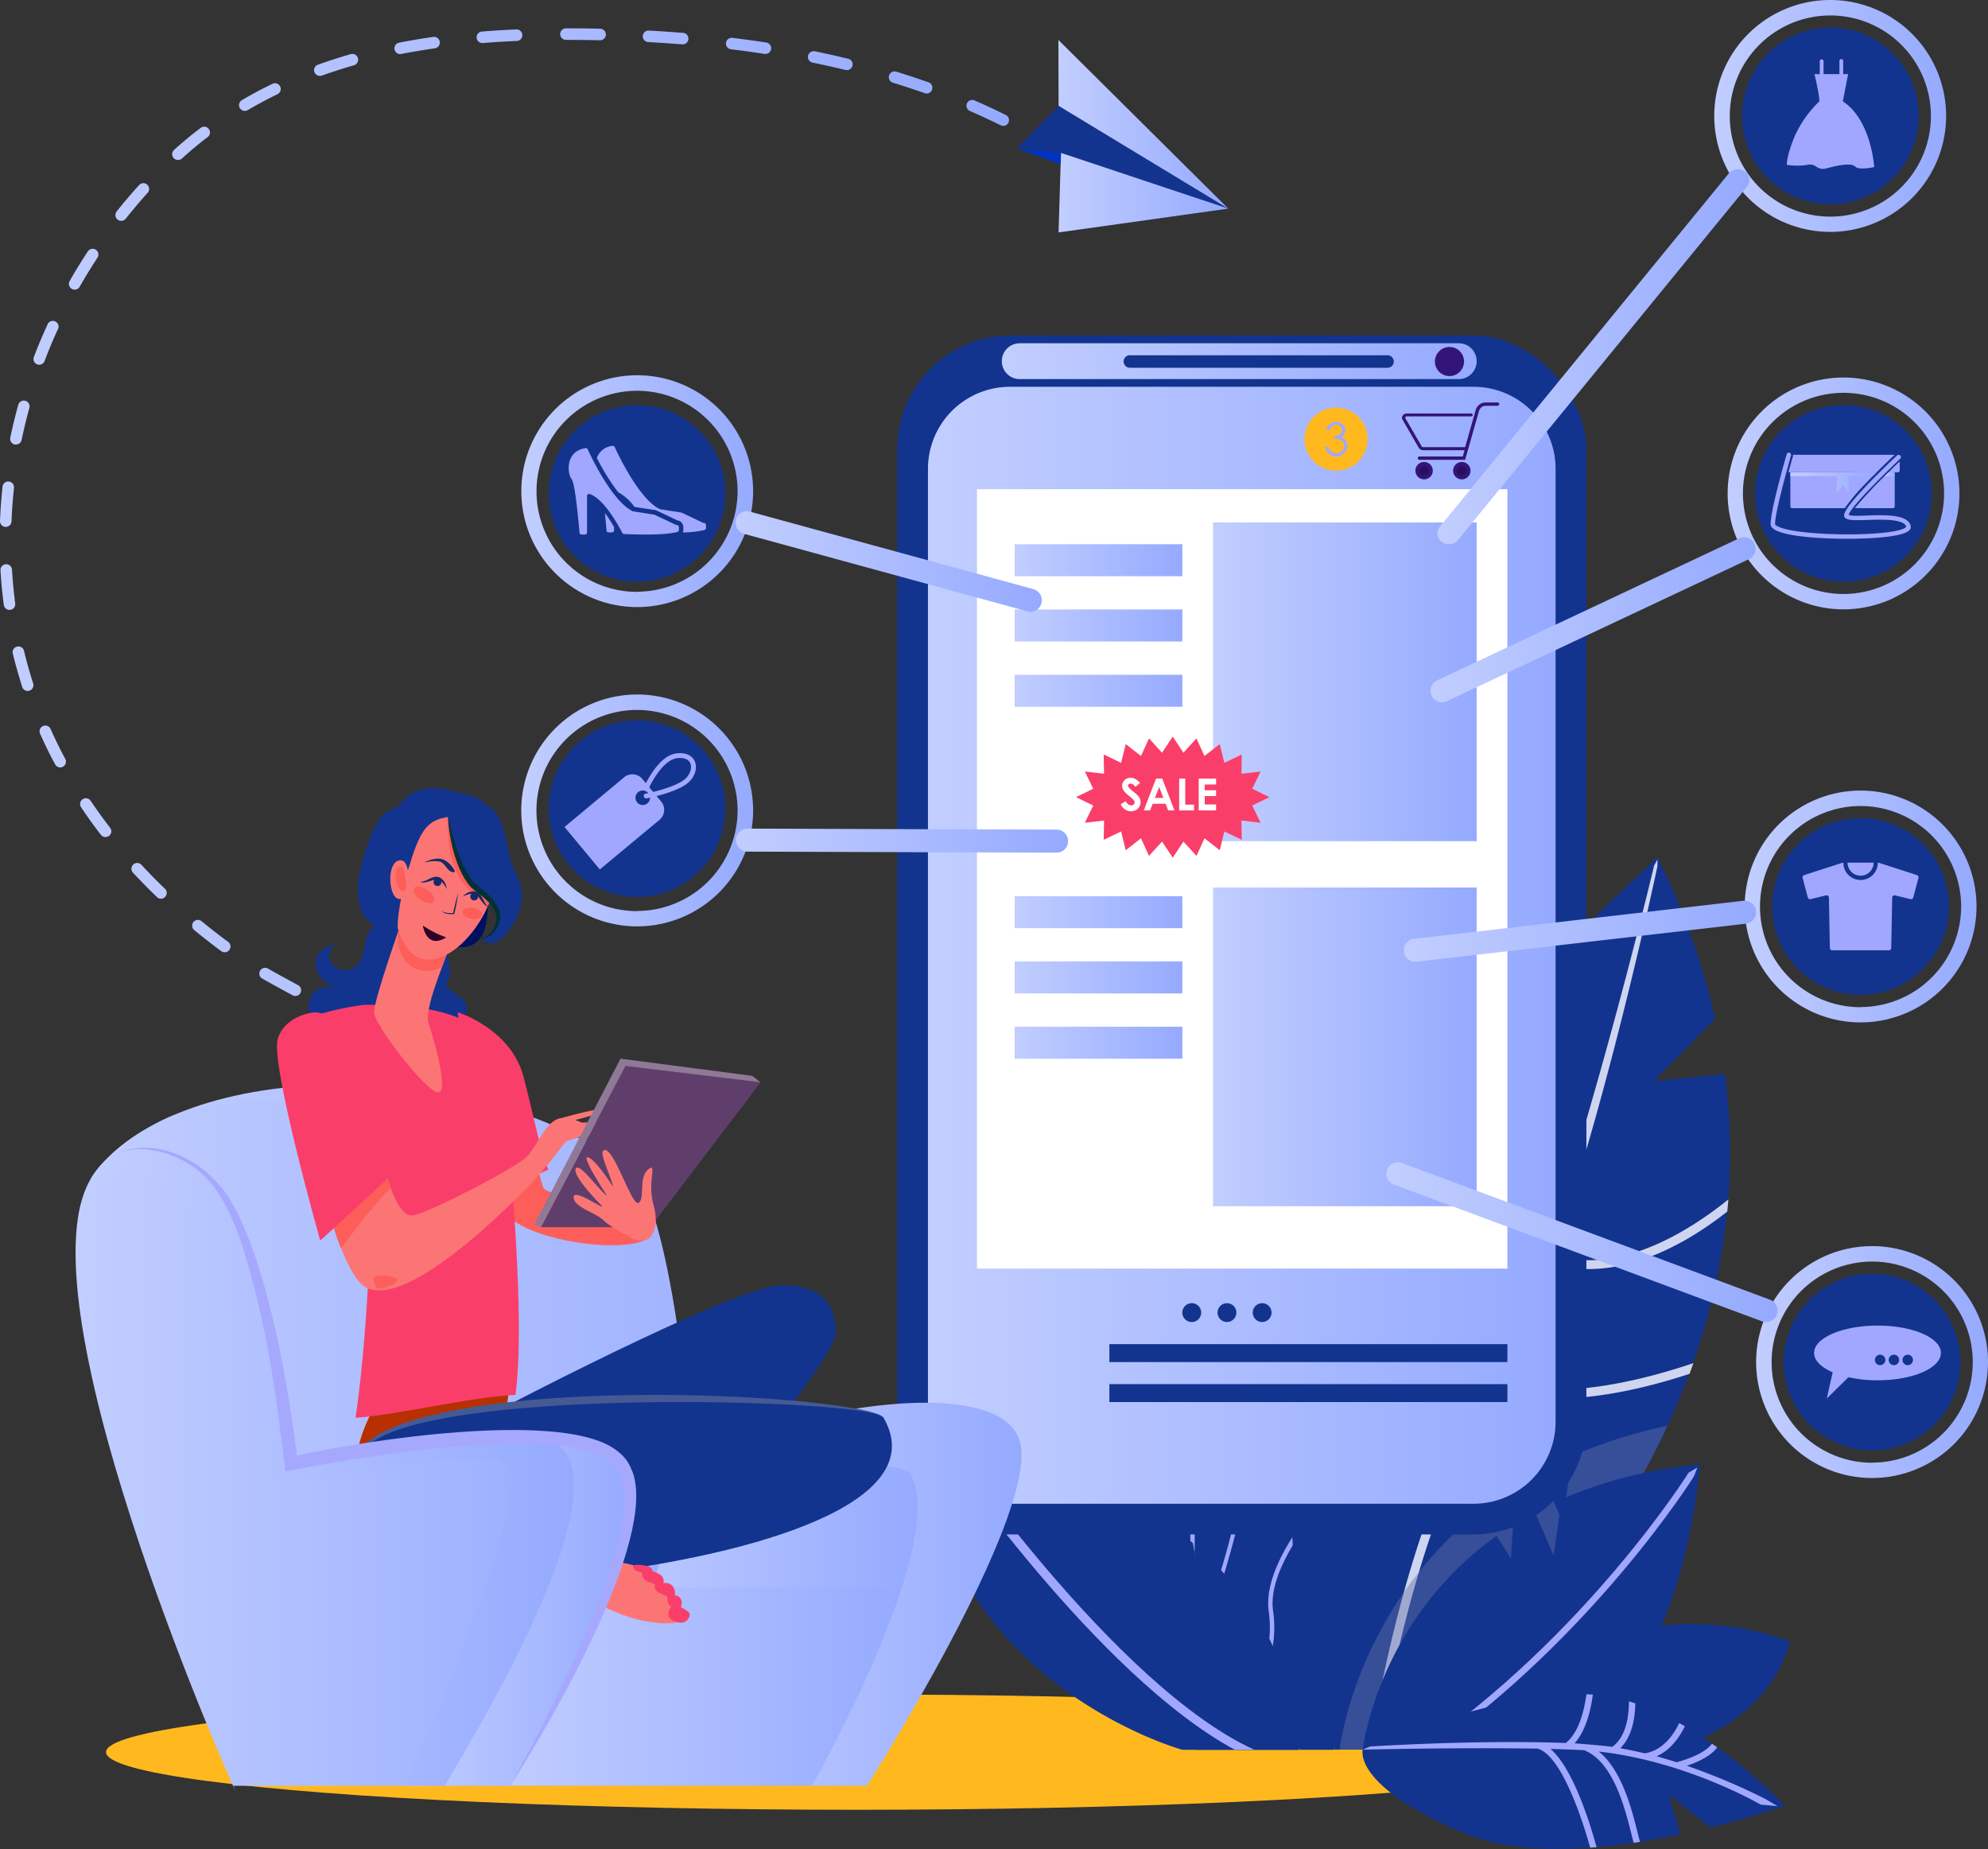 <svg id="Layer_1" data-name="Layer 1" xmlns="http://www.w3.org/2000/svg" xmlns:xlink="http://www.w3.org/1999/xlink" viewBox="0 0 596.57 554.82"><rect x="0" y="0" width="596.57" height="554.82" fill="#333333" stroke="none"/><defs><style>.cls-1{fill:url(#linear-gradient);}.cls-2{fill:url(#linear-gradient-2);}.cls-3{fill:#ffb91f;}.cls-4{fill:#12348e;}.cls-5{fill:#a1a7ff;}.cls-6{fill:#cfd5f1;}.cls-7{fill:#6670a4;opacity:0.44;}.cls-8{fill:url(#linear-gradient-3);}.cls-9{fill:url(#linear-gradient-4);}.cls-10{fill:url(#linear-gradient-5);}.cls-11{fill:url(#linear-gradient-6);}.cls-12{fill:#331579;}.cls-13{fill:#fff;}.cls-14{fill:url(#linear-gradient-7);}.cls-15{fill:url(#linear-gradient-8);}.cls-16{fill:url(#linear-gradient-9);}.cls-17{fill:url(#linear-gradient-10);}.cls-18{fill:url(#linear-gradient-11);}.cls-19{fill:url(#linear-gradient-12);}.cls-20{fill:url(#linear-gradient-13);}.cls-21{fill:url(#linear-gradient-14);}.cls-22{fill:#270f5b;}.cls-23{fill:#fa3e6a;}.cls-24{fill:url(#linear-gradient-15);}.cls-25{fill:url(#linear-gradient-16);}.cls-26{fill:url(#linear-gradient-17);}.cls-27{fill:url(#linear-gradient-18);}.cls-28{fill:url(#linear-gradient-19);}.cls-29{fill:#fd5e5a;}.cls-30{fill:#b73000;}.cls-31{fill:#455a94;}.cls-32{fill:#fc7575;}.cls-33{fill:url(#linear-gradient-20);}.cls-34{fill:url(#linear-gradient-21);}.cls-35{fill:url(#linear-gradient-22);}.cls-36{fill:#a6a8fe;}.cls-37{fill:#000f60;}.cls-38{fill:#2e0028;}.cls-39{fill:#172866;}.cls-40{fill:#023135;}.cls-41{fill:#603e6b;}.cls-42{fill:#907897;}.cls-43{fill:url(#linear-gradient-23);}.cls-44{fill:url(#linear-gradient-24);}.cls-45{fill:url(#linear-gradient-25);}.cls-46{fill:url(#linear-gradient-26);}.cls-47{fill:url(#linear-gradient-27);}.cls-48{fill:url(#linear-gradient-28);}.cls-49{fill:url(#linear-gradient-29);}.cls-50{fill:url(#linear-gradient-30);}.cls-51{fill:url(#linear-gradient-31);}.cls-52{fill:url(#linear-gradient-32);}.cls-53{fill:url(#linear-gradient-33);}.cls-54{fill:url(#linear-gradient-34);}.cls-55{fill:url(#linear-gradient-35);}.cls-56{fill:url(#linear-gradient-36);}.cls-57{fill:#0033bf;}</style><linearGradient id="linear-gradient" x1="312.26" y1="44.51" x2="320.11" y2="44.51" gradientUnits="userSpaceOnUse"><stop offset="0" stop-color="#c2ceff"/><stop offset="1" stop-color="#95aaff"/></linearGradient><linearGradient id="linear-gradient-2" x1="0" y1="153.68" x2="302.79" y2="153.68" xlink:href="#linear-gradient"/><linearGradient id="linear-gradient-3" x1="565.55" y1="142.29" x2="568.54" y2="142.29" xlink:href="#linear-gradient"/><linearGradient id="linear-gradient-4" x1="537.26" y1="144.82" x2="563.14" y2="144.82" xlink:href="#linear-gradient"/><linearGradient id="linear-gradient-5" x1="278.47" y1="283.63" x2="466.83" y2="283.63" xlink:href="#linear-gradient"/><linearGradient id="linear-gradient-6" x1="300.65" y1="108.38" x2="443.13" y2="108.38" xlink:href="#linear-gradient"/><linearGradient id="linear-gradient-7" x1="364.01" y1="204.58" x2="443.13" y2="204.58" xlink:href="#linear-gradient"/><linearGradient id="linear-gradient-8" x1="364.01" y1="314.13" x2="443.13" y2="314.13" xlink:href="#linear-gradient"/><linearGradient id="linear-gradient-9" x1="304.49" y1="168.1" x2="354.8" y2="168.1" xlink:href="#linear-gradient"/><linearGradient id="linear-gradient-10" x1="304.49" y1="187.68" x2="354.8" y2="187.68" xlink:href="#linear-gradient"/><linearGradient id="linear-gradient-11" x1="304.49" y1="207.27" x2="354.8" y2="207.27" xlink:href="#linear-gradient"/><linearGradient id="linear-gradient-12" x1="304.49" y1="273.71" x2="354.8" y2="273.71" xlink:href="#linear-gradient"/><linearGradient id="linear-gradient-13" x1="304.49" y1="293.29" x2="354.8" y2="293.29" xlink:href="#linear-gradient"/><linearGradient id="linear-gradient-14" x1="304.49" y1="312.88" x2="354.8" y2="312.88" xlink:href="#linear-gradient"/><linearGradient id="linear-gradient-15" x1="24.76" y1="430.59" x2="275.7" y2="430.59" xlink:href="#linear-gradient"/><linearGradient id="linear-gradient-16" x1="24.76" y1="433.11" x2="219.64" y2="433.11" xlink:href="#linear-gradient"/><linearGradient id="linear-gradient-17" x1="175.39" y1="483.8" x2="275.7" y2="483.8" xlink:href="#linear-gradient"/><linearGradient id="linear-gradient-18" x1="146.01" y1="506.05" x2="272.62" y2="506.05" xlink:href="#linear-gradient"/><linearGradient id="linear-gradient-19" x1="208.06" y1="478.37" x2="306.54" y2="478.37" xlink:href="#linear-gradient"/><linearGradient id="linear-gradient-20" x1="22.67" y1="441.11" x2="184.03" y2="441.11" xlink:href="#linear-gradient"/><linearGradient id="linear-gradient-21" x1="121.77" y1="483.47" x2="189.09" y2="483.47" xlink:href="#linear-gradient"/><linearGradient id="linear-gradient-22" x1="27.2" y1="440.21" x2="172.21" y2="440.21" xlink:href="#linear-gradient"/><linearGradient id="linear-gradient-23" x1="156.38" y1="147.38" x2="225.95" y2="147.38" xlink:href="#linear-gradient"/><linearGradient id="linear-gradient-24" x1="518.43" y1="148.06" x2="588" y2="148.06" xlink:href="#linear-gradient"/><linearGradient id="linear-gradient-25" x1="514.48" y1="34.78" x2="584.04" y2="34.78" xlink:href="#linear-gradient"/><linearGradient id="linear-gradient-26" x1="523.56" y1="272" x2="593.12" y2="272" xlink:href="#linear-gradient"/><linearGradient id="linear-gradient-27" x1="527.01" y1="408.7" x2="596.57" y2="408.7" xlink:href="#linear-gradient"/><linearGradient id="linear-gradient-28" x1="156.38" y1="243.18" x2="225.95" y2="243.18" xlink:href="#linear-gradient"/><linearGradient id="linear-gradient-29" x1="220.76" y1="168.48" x2="312.62" y2="168.48" xlink:href="#linear-gradient"/><linearGradient id="linear-gradient-30" x1="220.76" y1="252.24" x2="320.61" y2="252.24" xlink:href="#linear-gradient"/><linearGradient id="linear-gradient-31" x1="431.35" y1="107.05" x2="524.96" y2="107.05" xlink:href="#linear-gradient"/><linearGradient id="linear-gradient-32" x1="429.3" y1="185.92" x2="527.01" y2="185.92" xlink:href="#linear-gradient"/><linearGradient id="linear-gradient-33" x1="421.29" y1="279.43" x2="527.01" y2="279.43" xlink:href="#linear-gradient"/><linearGradient id="linear-gradient-34" x1="416.14" y1="372.76" x2="533.45" y2="372.76" xlink:href="#linear-gradient"/><linearGradient id="linear-gradient-35" x1="317.66" y1="57.81" x2="368.59" y2="57.81" xlink:href="#linear-gradient"/><linearGradient id="linear-gradient-36" x1="317.6" y1="37.3" x2="368.59" y2="37.3" xlink:href="#linear-gradient"/></defs><title>Personalization</title><path class="cls-1" d="M318.38,47.6a1.76,1.76,0,0,1-.93-.27c-1.42-.91-2.88-1.83-4.35-2.71a1.73,1.73,0,0,1,1.78-3c1.5.9,3,1.83,4.44,2.76a1.73,1.73,0,0,1-.94,3.18Z"/><path class="cls-2" d="M88.64,298.85a1.71,1.71,0,0,1-.82-.2c-3.71-2-6.74-3.67-9-4.95a1.73,1.73,0,1,1,1.7-3c2.24,1.27,5.25,2.92,8.94,4.91a1.74,1.74,0,0,1,.7,2.35A1.72,1.72,0,0,1,88.64,298.85ZM67.38,285.74a1.76,1.76,0,0,1-1-.34c-2.77-2.06-5.5-4.19-8.11-6.33a1.73,1.73,0,0,1,2.2-2.67c2.56,2.1,5.24,4.2,8,6.22a1.73,1.73,0,0,1-1,3.12ZM48.32,269.67a1.7,1.7,0,0,1-1.2-.48c-2.48-2.38-4.91-4.86-7.22-7.34a1.74,1.74,0,0,1,.1-2.45,1.72,1.72,0,0,1,2.44.1c2.26,2.44,4.64,4.86,7.08,7.2a1.72,1.72,0,0,1,0,2.44A1.69,1.69,0,0,1,48.32,269.67ZM31.64,251.16a1.72,1.72,0,0,1-1.37-.67c-2.11-2.73-4.14-5.55-6-8.37a1.73,1.73,0,0,1,2.87-1.92c1.85,2.75,3.84,5.5,5.9,8.18a1.72,1.72,0,0,1-1.36,2.78Zm-13.58-20.9a1.72,1.72,0,0,1-1.52-.91c-1.63-3-3.16-6.15-4.55-9.28a1.73,1.73,0,0,1,3.16-1.4c1.36,3.05,2.85,6.09,4.43,9.05a1.72,1.72,0,0,1-1.52,2.54ZM8.31,207.33a1.74,1.74,0,0,1-1.65-1.2c-1-3.27-2-6.61-2.8-9.95a1.73,1.73,0,1,1,3.36-.81c.79,3.25,1.71,6.52,2.73,9.7a1.74,1.74,0,0,1-1.11,2.18A2,2,0,0,1,8.31,207.33ZM2.85,183a1.73,1.73,0,0,1-1.71-1.51c-.11-.78-.2-1.56-.29-2.35-.31-2.62-.54-5.29-.7-7.93A1.73,1.73,0,1,1,3.6,171c.16,2.58.39,5.18.68,7.75.09.76.18,1.53.28,2.29A1.72,1.72,0,0,1,3.07,183ZM1.73,158.11H1.66A1.73,1.73,0,0,1,0,156.32c.14-3.41.39-6.87.76-10.3a1.73,1.73,0,1,1,3.44.38c-.36,3.34-.61,6.72-.74,10A1.74,1.74,0,0,1,1.73,158.11Zm3.05-24.73a1.47,1.47,0,0,1-.36,0,1.73,1.73,0,0,1-1.34-2c.69-3.34,1.51-6.71,2.43-10a1.73,1.73,0,0,1,3.33.92c-.9,3.25-1.7,6.55-2.37,9.81A1.73,1.73,0,0,1,4.78,133.38Zm7-23.93a1.87,1.87,0,0,1-.61-.11,1.73,1.73,0,0,1-1-2.23c1.21-3.2,2.55-6.4,4-9.52A1.73,1.73,0,1,1,17.27,99c-1.4,3.06-2.7,6.19-3.89,9.32A1.72,1.72,0,0,1,11.76,109.45ZM22.41,86.91a1.79,1.79,0,0,1-.86-.23,1.72,1.72,0,0,1-.64-2.36c1.69-3,3.51-5.93,5.39-8.79a1.73,1.73,0,1,1,2.89,1.89c-1.85,2.81-3.62,5.71-5.28,8.61A1.73,1.73,0,0,1,22.41,86.91Zm14-20.64A1.74,1.74,0,0,1,35,63.46c2.14-2.68,4.38-5.33,6.68-7.86a1.73,1.73,0,1,1,2.56,2.32C42,60.4,39.84,63,37.75,65.61A1.75,1.75,0,0,1,36.39,66.27ZM53.39,48a1.75,1.75,0,0,1-1.28-.57A1.73,1.73,0,0,1,52.23,45c2.55-2.32,5.22-4.55,8-6.63a1.73,1.73,0,0,1,2.1,2.75c-2.65,2-5.25,4.19-7.73,6.44A1.73,1.73,0,0,1,53.39,48ZM301.06,37.78a1.65,1.65,0,0,1-.77-.19c-3-1.47-6.06-2.91-9.17-4.26a1.73,1.73,0,1,1,1.38-3.17c3.16,1.37,6.3,2.83,9.33,4.34a1.73,1.73,0,0,1-.77,3.28Zm-227.6-4.5a1.73,1.73,0,0,1-.88-3.22c2.93-1.73,6-3.37,9.12-4.88a1.73,1.73,0,1,1,1.51,3.11c-3,1.47-6,3.07-8.88,4.75A1.7,1.7,0,0,1,73.46,33.28Zm204.63-5.21a1.65,1.65,0,0,1-.58-.1c-3.14-1.11-6.38-2.18-9.62-3.17a1.73,1.73,0,0,1,1-3.31c3.29,1,6.57,2.09,9.76,3.22a1.73,1.73,0,0,1-.57,3.36ZM96,22.76a1.72,1.72,0,0,1-.58-3.35c3.17-1.14,6.47-2.2,9.82-3.16a1.73,1.73,0,1,1,1,3.33c-3.27.93-6.51,2-9.61,3.08A1.69,1.69,0,0,1,96,22.76ZM254.17,21a2,2,0,0,1-.41,0c-3.22-.78-6.56-1.53-9.9-2.21a1.73,1.73,0,1,1,.69-3.39c3.39.69,6.76,1.45,10,2.24a1.73,1.73,0,0,1-.41,3.41ZM120.1,16.23a1.73,1.73,0,0,1-.33-3.43c3.28-.64,6.7-1.22,10.15-1.71a1.73,1.73,0,1,1,.49,3.42c-3.39.49-6.75,1.05-10,1.68A1.24,1.24,0,0,1,120.1,16.23Zm109.59-.05-.26,0c-3.31-.51-6.69-1-10.06-1.38a1.73,1.73,0,0,1,.41-3.44c3.41.42,6.83.89,10.17,1.4a1.73,1.73,0,0,1-.26,3.44ZM204.9,13.31h-.14c-3.32-.26-6.74-.49-10.14-.68a1.73,1.73,0,1,1,.18-3.45c3.44.19,6.88.42,10.24.69a1.73,1.73,0,0,1-.14,3.45Zm-60.08-.39a1.73,1.73,0,0,1-.13-3.46c3.3-.26,6.75-.47,10.25-.63a1.73,1.73,0,0,1,.15,3.46c-3.45.15-6.86.36-10.13.62ZM180,12.08h0c-3.3-.07-6.54-.11-9.61-.11h-.56a1.73,1.73,0,0,1,0-3.46h.56c3.09,0,6.36,0,9.69.11a1.73,1.73,0,0,1,0,3.46Z"/><ellipse class="cls-3" cx="257.14" cy="525.74" rx="225.33" ry="17.3"/><path class="cls-4" d="M333.31,462.1,317,447.46c-7.06-22.24-10.57-47.12-5.12-71.62a205.92,205.92,0,0,1,37.43,11.74L358.07,406l4.2-12.08c9.22,5.07,17.86,11.33,24,18.92l-5,25,11.86-13.42a36.37,36.37,0,0,1,2,7.75c6.05,41.47,5.17,92.88,5.17,92.88H358.73a264.14,264.14,0,0,1-34.22-57.44Z"/><path class="cls-5" d="M357.61,507.81c10.1,5,17.31,5,19.91,4.82-12.95-16.85-24.17-38.21-32.87-57.45-.62,0-1.23.05-1.84.05-11.36,0-20.24-4.79-26.56-10l-.69-2.33c6.41,5.74,16,11.4,28.51,11-2.53-5.64-4.93-11.29-7.25-17-9.52-1.24-18.92-7-25.46-11.93l-.33-2c6.3,4.9,15.77,11,25.22,12.48-11.73-29.1-19.1-52.62-19.17-52.88l-2.35-5.28L318,381c.13.45,6.19,19.51,15.4,43.58,4.9-10.34,2.24-35.63,1.41-42.45l1.39.47c1,8,3.54,33.77-2.17,43.62a492.29,492.29,0,0,0,21.85,49.11c3.5-5.27-2.31-39.38,7.43-52.83,5.94-8.21,6.74-17.77,6.42-24.12l1.34.89c.2,6.55-.83,15.89-6.7,24-9.81,13.56-3.07,48.75-7.84,53.32q2.54,4.85,5.2,9.55c9.78-30.67,9.65-31.76,8.32-43.92-.77-7-1.5-13.6,3.19-18.26,4.06-4.05,5.4-12.07,5.78-18.58l1.27,1.14c-.47,6.51-2,14.23-6.12,18.36-7.46,7.44.29,20.69-3.07,33.86-3,11.92-7.71,26.54-8.48,28.95,3.65,6.35,7.49,12.47,11.49,18.16,1.65-1.39,8.58-8.16,6.61-22.41-1.6-11.56,9.25-26.29,16.47-34.64.06.62.13,1.24.19,1.86-7,8.35-16.81,22.09-15.36,32.6,2.11,15.21-5.38,22.24-7.15,23.66A138.14,138.14,0,0,0,390.09,525h-1.85c-.93-.94-1.85-1.9-2.76-2.9-5.14,1.61-13.1.76-21-5.09a18.74,18.74,0,0,0-14.2-3.4l-.82-1.2A20.18,20.18,0,0,1,365.26,516c9,6.65,16.64,5.66,19.23,5q-3.08-3.42-6-7.2c-6.6,1-15.27-1.82-21.44-4.87a27.87,27.87,0,0,0-11.74-2.79l-.85-1.31A29.48,29.48,0,0,1,357.61,507.81Z"/><path class="cls-4" d="M388.14,430.1l5-5.69a36.37,36.37,0,0,1,2,7.75c6.05,41.47,5.17,92.88,5.17,92.88S384.1,487.36,388.14,430.1Z"/><path class="cls-4" d="M537.13,492.4c-1.76,0-24.11-11.35-62.24,0A226.57,226.57,0,0,0,408.94,525s43.59,8.4,83.48,1.85S537.13,492.4,537.13,492.4Z"/><path class="cls-4" d="M413.49,521.94c25-17.17,63.38-35.09,95.64-34.57-6.77,19.09-15.89,33-34,41.5-27.42,1.91-53.41-1.54-62.68-3C412.72,524.65,413.08,523.33,413.49,521.94Z"/><path class="cls-4" d="M412.5,358.66l16.36,17.18L422.41,340a179,179,0,0,1,19.71-27.41c19.73-22.26,55.23-55.33,55.23-55.33a212.33,212.33,0,0,1,17.35,48.41l-18.34,18.71,21.27-2.12C533.36,442.88,423.05,525,423.05,525H400.37s-10.19-98.23-2-128.35A233.75,233.75,0,0,1,412.5,358.66Z"/><path class="cls-6" d="M396.45,407.68q.33-2.94.77-5.52c4.78,13.13,17.44,44.73,31.18,53,.47-1.32,1-2.63,1.44-3.94-13.69-5.06-24.76-38.93-30.19-58.94.46-1.58,1-3.15,1.45-4.73,5.7,21.91,17.21,56.78,29.67,61.22a182.06,182.06,0,0,1,13.84-28.87c4.37-7.17,8.83-17,13.21-28.37-11.83-9-20.87-47.26-24.9-67.55.68-.93,1.37-1.85,2.06-2.76,3.68,18.93,12.84,58.32,23.82,67.74,3.16-8.36,6.26-17.43,9.25-26.78-10-15-13.37-46.8-14.42-62.08l2.49-2.58c.84,13.32,3.76,45.46,13,61.37,14.74-46.83,27.09-98.39,27.26-99.18l1-1.82v2c-.2.9-13.92,66.18-31.25,116.56,19.55,6.49,41-7.23,52.53-16.55-.1,1.22-.21,2.44-.33,3.65a113,113,0,0,1-10,7c-11.14,6.79-21.8,10.24-31.46,10.24a36.45,36.45,0,0,1-11.54-1.82c-4.76,13.62-9.7,26-14.6,35.57,17.6,6.11,43.19-.69,57.43-5.52-.38,1.08-.76,2.14-1.16,3.21-10.34,3.41-25.45,7.39-39.65,7.39a52.93,52.93,0,0,1-17.85-2.74q-1.28,2.37-2.55,4.46C424,458.86,414.6,519.42,413.77,525h-2.66c.23-1.6,5-34.43,16.41-67.35C414.17,450.09,402.26,422.92,396.45,407.68Z"/><path class="cls-7" d="M423.11,525H402s4.93-45.16,46.89-75.21l5.05,7.9.76-11.81c2.43-1.53,5-3,7.64-4.44l6.56,15.3,2.85-19.86a150,150,0,0,1,28.65-9.08C472.93,487.14,424.91,523.68,423.11,525Z"/><path class="cls-4" d="M332.18,445.81l4.41,19.53,5.34-14A128,128,0,0,1,358,463.05l1.57,9.71,5.17-3.39c13.52,13.84,23.56,32,25.07,55.67H354.79s-75.4-20.85-78-97.69A195,195,0,0,1,332.18,445.81Z"/><path class="cls-5" d="M376.35,525h-5.86c-41.23-22.3-87.32-89.62-89.34-92.58l-2.85-4.39,5,2.92C283.84,431.73,334.66,506,376.35,525Z"/><path class="cls-4" d="M449.08,460.85l4.32,6.76.65-10.11q3.13-2,6.55-3.81l5.62,13.11,2.44-17a138.78,138.78,0,0,1,41.5-10.44s-3.5,47.58-24.54,68.54-53.92,17.35-53.92,17.35H408.91S413.13,486.59,449.08,460.85Z"/><path class="cls-5" d="M429.16,525.24h-3.44c50.22-34.5,80.73-82.86,81-83.35l2.64-1.56-1,2.59C508.13,443.41,478.35,490.62,429.16,525.24Z"/><path class="cls-4" d="M408.94,525s42.07-18.76,70-16.44,56.67,33.28,56.67,33.28-9.16,3.28-22.35,6.53l-12.43-9.85,3.48,11.9c-20.6,4.34-47,7.26-65-.37C405.65,535.88,408.94,525,408.94,525Z"/><path class="cls-5" d="M408.94,525s.54-.25,2.19-.94c8.35-.52,35.26-1.93,58.71-1.06,3.92-3,5.55-9.66,6.23-14.6.64,0,1.29.05,1.92.09-.62,4.64-2.07,10.83-5.49,14.62,1.08.05,8.71.67,11.31,1.06,4.13-3,5-9,5-13.67l1.92.6c-.07,4.5-1,10-4.49,13.47,2.51.44,5,1,7.34,1.53,5.34-.86,8.56-5.39,10.33-9.07l1.68.95c-1.58,3.28-4.25,7.15-8.47,9,2.08.57,4.1,1.18,6,1.81,6.93-1.92,9.6-4.17,10.62-5.59l1.57,1.11c-1.16,1.6-3.67,3.68-9.11,5.52a193.46,193.46,0,0,1,23.62,10l3.56,2.11-5.06-.46c-.24-.15-22.3-13-48.56-15.91,6.91,5.53,9.84,17.15,11.54,23.86.28,1.12.58,2.31.85,3.23l-1.9.29c-.23-.8-.48-1.8-.8-3.06-1.88-7.46-5.36-21.25-14.06-24.72-1.4-.09-8.42-.36-10.13-.4,6.6,5.68,11.6,21.31,13.85,29.48l-1.92.16c-3-10.77-9.08-27.82-15.75-29.72C435.76,524.31,408.94,525,408.94,525Z"/><path class="cls-4" d="M584.84,272a26.5,26.5,0,1,1-26.5-26.5A26.51,26.51,0,0,1,584.84,272Z"/><path class="cls-5" d="M558.34,262.76a3.92,3.92,0,0,0,3.91-3.91h-7.82A3.91,3.91,0,0,0,558.34,262.76Z"/><path class="cls-5" d="M575.26,262.58l-11.46-3.7a.78.78,0,0,0-.22,0h-.07a5.17,5.17,0,1,1-10.34,0h-.07a.78.78,0,0,0-.22,0l-11.46,3.7a.71.71,0,0,0-.47.86l1.54,5.84a.72.72,0,0,0,.86.51l4.6-1.12a.71.71,0,0,1,.88.67l.28,15.11a.71.71,0,0,0,.71.7h17a.71.71,0,0,0,.71-.7l.29-15.11a.71.71,0,0,1,.88-.67l4.6,1.12a.71.71,0,0,0,.85-.51l1.54-5.84A.7.7,0,0,0,575.26,262.58Z"/><path class="cls-4" d="M217.66,148.06a26.5,26.5,0,1,1-26.5-26.5A26.5,26.5,0,0,1,217.66,148.06Z"/><path class="cls-5" d="M176.34,134.78c1.17,2.54,7.39,15.6,13.46,18.59a.6.6,0,0,0,.19.06l6.34,1,.18.06,6.32,3a.66.66,0,0,0,.27.06h0a.63.63,0,0,1,.63.63V159a.63.63,0,0,1-.45.61c-1.19.35-5.1,1.11-16,.63a.62.62,0,0,1-.54-.35c-.9-1.76-5.4-10.14-9.74-11.65a.63.63,0,0,0-.84.6v10.92a.63.63,0,0,1-.63.63h-1a.62.62,0,0,1-.63-.57c-.24-2.82-1.32-15-2.39-16.11s-2.28-8.18,4.16-9.24A.65.65,0,0,1,176.34,134.78Z"/><path class="cls-5" d="M181.52,153.93c.24,2.29.41,4.3.49,5.24a.63.63,0,0,0,.63.58h1a.63.63,0,0,0,.63-.63v-1A42.6,42.6,0,0,0,181.52,153.93Z"/><path class="cls-5" d="M211.23,156.92a.67.67,0,0,1-.28-.06l-6.32-3a.55.55,0,0,0-.18-.06l-6.34-1a.6.6,0,0,1-.19-.06c-6.07-3-12.29-16.05-13.45-18.59a.64.64,0,0,0-.68-.36,5.51,5.51,0,0,0-4.68,3.61,63.94,63.94,0,0,0,6.43,10.33,14.3,14.3,0,0,1,4.85,4.37l6.14.94a1.84,1.84,0,0,1,.55.17l6.19,2.94a2,2,0,0,1,1.79,1.95V159a1.94,1.94,0,0,1-.15.76,28.25,28.25,0,0,0,6.5-.74.63.63,0,0,0,.45-.61v-.81A.63.63,0,0,0,211.23,156.92Z"/><path class="cls-4" d="M575.76,34.78a26.5,26.5,0,1,1-26.5-26.5A26.49,26.49,0,0,1,575.76,34.78Z"/><path class="cls-5" d="M553,30.41l1.59-8.17h-1.48V18.38a.57.57,0,1,0-1.13,0v3.86h-4.76V18.38a.58.58,0,0,0-.57-.57.57.57,0,0,0-.57.57v3.86h-1.59s1.48,6,1.48,8.17a33.35,33.35,0,0,0-7.49,10.66c-2.5,6.13-2.27,8.39-2.27,8.39a20.25,20.25,0,0,0,6.24,0c2.84-.56,2.5,1.93,5.9,1s7.2-1.65,8.39-.46,5.68.12,5.68.12S561.57,36,553,30.41Z"/><path class="cls-4" d="M217.66,242.64a26.5,26.5,0,1,1-26.5-26.5A26.49,26.49,0,0,1,217.66,242.64Z"/><path class="cls-5" d="M198.4,240.51l-5.64-6.77a3.88,3.88,0,0,0-5.47-.5L169.4,248.15,180,260.88,197.9,246A3.89,3.89,0,0,0,198.4,240.51Zm-7.2.26a2.18,2.18,0,1,1,3.07.28A2.18,2.18,0,0,1,191.2,240.77Z"/><path class="cls-5" d="M193.72,238.13c.08,0,8.58-1.66,11.75-4.3,2.74-2.28,2.94-6.89-2.19-6.34-4,.42-7.36,6.49-8.62,9.07a.73.73,0,0,1-1.31-.63c1.7-3.49,5.22-9.41,9.78-9.89,6.4-.68,7.29,5.56,3.27,8.91-3.46,2.88-12.05,4.54-12.41,4.61A.73.73,0,0,1,193.72,238.13Z"/><path class="cls-4" d="M579.71,148.06a26.5,26.5,0,1,1-26.49-26.5A26.5,26.5,0,0,1,579.71,148.06Z"/><path class="cls-5" d="M537.26,142.3v9.62a.58.58,0,0,0,.58.57h15.75a56.6,56.6,0,0,1,6.51-7.66c1-1.07,2-2.12,3-3.1h-25.3A.57.57,0,0,0,537.26,142.3Z"/><path class="cls-5" d="M556.58,152.49H568a.58.58,0,0,0,.58-.57V142.3a.57.57,0,0,0-.58-.57H566.7A139.76,139.76,0,0,0,556.58,152.49Z"/><path class="cls-8" d="M566.7,141.73l-1.15,1.13h3v-1.13Z"/><path class="cls-9" d="M537.26,142.86H551.2v5l1.95-2.36,1.56,2.36v-5H562l1.13-1.13H537.26Z"/><path class="cls-5" d="M563.14,141.73c2.41-2.42,4.54-4.44,5.41-5.26H538.06a1.41,1.41,0,0,1,0,.35c-.35,1.18-.83,2.91-1.37,4.88a1,1,0,0,0,.17,0Z"/><path class="cls-5" d="M569.5,141.73a.57.57,0,0,0,.57-.58v-2.68c-1,.91-2.13,2-3.37,3.26Z"/><path class="cls-5" d="M553.89,161.67c-4,0-22.56-.32-22.56-4.37,0-4.34,4.63-20.34,4.83-21a.67.67,0,1,1,1.29.38c0,.16-4.78,16.49-4.78,20.64,0,.08.17.36,1,.72,6.47,3,34.82,3.08,38.21.19,0,0,.17-.15.15-.21-.66-2.34-7.26-2.15-11.63-2-4.08.11-7.05.28-7-1.43,0-2.92,13.79-16,15.89-17.93a.67.67,0,0,1,.92,1c-2,1.91-14.79,14.15-15.45,16.85,2.44,1.1,17.15-1.92,18.59,3.18a1.5,1.5,0,0,1-.58,1.6C570,161.53,557.42,161.68,553.89,161.67Z"/><path class="cls-4" d="M535.29,408.7a26.5,26.5,0,1,0,26.5-26.5A26.51,26.51,0,0,0,535.29,408.7Z"/><path class="cls-5" d="M563.44,397.76c-10.53,0-19.06,3.67-19.06,8.2,0,2.27,2.13,4.32,5.58,5.81l-1.77,7.87,6.49-6.39a40.26,40.26,0,0,0,8.76.92c10.52,0,19-3.67,19-8.21S574,397.76,563.44,397.76Z"/><path class="cls-4" d="M570.91,408.06a1.57,1.57,0,1,0,1.57-1.57A1.56,1.56,0,0,0,570.91,408.06Z"/><path class="cls-4" d="M566.77,408.06a1.57,1.57,0,1,0,1.57-1.57A1.56,1.56,0,0,0,566.77,408.06Z"/><path class="cls-4" d="M562.63,408.06a1.57,1.57,0,1,0,1.57-1.57A1.56,1.56,0,0,0,562.63,408.06Z"/><rect class="cls-4" x="269.25" y="100.67" width="206.8" height="359.75" rx="34.02"/><path class="cls-10" d="M303.28,451.21a24.62,24.62,0,0,1-24.81-24.36V140.42a24.62,24.62,0,0,1,24.81-24.36H442a24.62,24.62,0,0,1,24.81,24.36V426.85A24.62,24.62,0,0,1,442,451.21Z"/><path class="cls-11" d="M437.75,113.75H306a5.37,5.37,0,0,1-5.37-5.37h0A5.38,5.38,0,0,1,306,103H437.75a5.38,5.38,0,0,1,5.38,5.38h0A5.37,5.37,0,0,1,437.75,113.75Z"/><path class="cls-12" d="M439.34,108.47a4.37,4.37,0,1,1-4.37-4.36A4.37,4.37,0,0,1,439.34,108.47Z"/><path class="cls-4" d="M416.39,110.35H339.05a1.88,1.88,0,0,1-1.87-1.88h0a1.87,1.87,0,0,1,1.87-1.87h77.34a1.87,1.87,0,0,1,1.87,1.87h0A1.88,1.88,0,0,1,416.39,110.35Z"/><rect class="cls-13" x="293.18" y="146.78" width="159.17" height="233.88"/><rect class="cls-14" x="364.01" y="156.77" width="79.11" height="95.63"/><rect class="cls-15" x="364.01" y="266.31" width="79.11" height="95.63"/><rect class="cls-16" x="304.49" y="163.3" width="50.31" height="9.6"/><rect class="cls-17" x="304.49" y="182.88" width="50.31" height="9.6"/><rect class="cls-18" x="304.49" y="202.47" width="50.31" height="9.6"/><rect class="cls-19" x="304.49" y="268.91" width="50.31" height="9.6"/><rect class="cls-20" x="304.49" y="288.49" width="50.31" height="9.6"/><rect class="cls-21" x="304.49" y="308.08" width="50.31" height="9.6"/><path class="cls-4" d="M360.46,393.86a2.83,2.83,0,1,1-2.83-2.83A2.84,2.84,0,0,1,360.46,393.86Z"/><circle class="cls-4" cx="368.19" cy="393.86" r="2.83"/><circle class="cls-4" cx="378.75" cy="393.86" r="2.83"/><path class="cls-12" d="M436.06,141.22a2.61,2.61,0,1,0,2.6-2.6A2.61,2.61,0,0,0,436.06,141.22Z"/><path class="cls-22" d="M437.26,141.22a1.41,1.41,0,1,0,1.4-1.41A1.41,1.41,0,0,0,437.26,141.22Z"/><path class="cls-12" d="M424.74,141.22a2.61,2.61,0,1,0,2.61-2.6A2.61,2.61,0,0,0,424.74,141.22Z"/><path class="cls-22" d="M425.94,141.22a1.41,1.41,0,1,0,1.41-1.41A1.41,1.41,0,0,0,425.94,141.22Z"/><path class="cls-12" d="M425.73,134.33l-4.85-8.39a1.13,1.13,0,0,1,.05-1.26,1.51,1.51,0,0,1,1.24-.61h19.29a.46.46,0,0,1,.49.43.47.47,0,0,1-.49.44H422.17a.47.47,0,0,0-.4.2.37.37,0,0,0,0,.41l4.86,8.39a.48.48,0,0,0,.42.23h12.62L442.84,123a3.11,3.11,0,0,1,3-2.24h3.56a.49.49,0,0,1,0,1h-3.56a2.11,2.11,0,0,0-2,1.53l-4.18,14.68h-13.7a.5.5,0,0,1,0-1h13l.53-1.88H427A1.49,1.49,0,0,1,425.73,134.33Z"/><path class="cls-3" d="M410.39,131.76a9.46,9.46,0,1,1-9.46-9.46A9.46,9.46,0,0,1,410.39,131.76Z"/><path class="cls-5" d="M399,129.09h-1a3,3,0,0,1,5.4-1.24,2.28,2.28,0,0,1-.91,3.29,2.87,2.87,0,0,1,1.38,4.23,3.35,3.35,0,0,1-6.2-1.31h1c1,3.88,6.09,1.35,4.37-1.31a2.91,2.91,0,0,0-2.58-1.08v-.91c1.12,0,2.3-.55,2.3-1.66a1.83,1.83,0,0,0-2.93-1.24A2.72,2.72,0,0,0,399,129.09Z"/><rect class="cls-4" x="332.91" y="403.32" width="119.44" height="5.38"/><rect class="cls-4" x="332.91" y="415.32" width="119.44" height="5.38"/><polygon class="cls-23" points="380.94 239.19 375.78 241.71 378.29 246.88 372.53 246.21 372.64 251.99 367.41 249.49 366.03 255.12 361.45 251.54 359.04 256.82 355.13 252.53 351.92 257.36 348.71 252.53 344.8 256.82 342.39 251.54 337.81 255.12 336.43 249.49 331.2 251.99 331.31 246.21 325.55 246.88 328.06 241.71 322.9 239.19 328.06 236.67 325.55 231.5 331.31 232.17 331.2 226.39 336.43 228.9 337.81 223.27 342.39 226.84 344.8 221.56 348.71 225.86 351.92 221.02 355.13 225.86 359.04 221.56 361.45 226.84 366.03 223.27 367.41 228.9 372.64 226.39 372.54 232.17 378.29 231.5 375.78 236.67 380.94 239.19"/><path class="cls-13" d="M342.1,234.92l-1.35,1.19c-1.28-1.79-2.74-.77-2.09.09,1.09,1.41,3.61,2.32,3.61,4.51,0,3-4.32,4-6,.63l1.53-.92c1.11,2,2.69,1.2,2.69.36,0-1.33-3.78-2.67-3.78-5C336.7,233.73,339.61,232,342.1,234.92Z"/><path class="cls-13" d="M346.92,233.62h1.85l3.67,9.56h-1.89l-.75-2h-3.9l-.78,2h-1.89Zm.93,2.53-1.28,3.28h2.56Z"/><path class="cls-13" d="M353.85,233.62h1.82v7.82h2.65v1.74h-4.47Z"/><path class="cls-13" d="M359.71,233.62h5.22v1.78h-3.41v1.73h3.41v1.74h-3.41v2.52h3.41v1.79h-5.22Z"/><path class="cls-4" d="M116.9,275.37s-6.67.57-7.49,8.77-7.88,8.48-10,4.53a3.82,3.82,0,0,1,1.72-5.61s-7.1,1.45-6.4,6.75,7.25,7.05,7.25,7.05-8.19-3.28-9.31,4.5,6.55,9.55,6.55,9.55-2.69-4.5.32-6.09,5.86,8,5.86,8-.34,4.91,6-.55,13.33,2.61,12.65,4.83,8.89-3.31,8.33-7.71,4.81-3.68,3.91-.74c0,0,7.15-5.39,2-9.31s-4.57-2.74-3.57-6-1.46-12.45-4.87-15.73S116.9,275.37,116.9,275.37Z"/><path class="cls-24" d="M29.91,350C6.59,376.78,70,535.76,70,535.76H254.1s28.4-72.32,20.07-92.71c-9.27-22.72-66.11-3.89-66.11-3.89s-5.91-75.23-17.94-86.3C153.35,319,60.61,314.7,29.91,350Z"/><path class="cls-25" d="M51.18,335c8-3.55,70.59-18.71,88.33,37.34a236.85,236.85,0,0,1,7.77,35.57c2,13.33,3.56,26.76,4.67,40.21,0,.19,0,.38.05.57,0,0,56.84-18.83,66.11,3.88,6.46,15.82-9.17,62.87-16.51,83.19H70S6.59,376.78,29.91,350C35.3,343.78,42.6,338.81,51.18,335Z"/><path class="cls-26" d="M208.06,439.16s56.84-18.83,66.11,3.89c6.14,15-7.7,58.36-15.38,80l-6.39,12.68h-77Z"/><polygon class="cls-27" points="253.17 535.76 146.01 535.76 153.83 476.35 272.62 476.35 253.17 535.76"/><path class="cls-28" d="M260.19,535.84l-16.47-.08s41.38-73,29.51-93.38c-3.47-5.9-55.09-1.85-65.17-3.22,18.85-14.48,94-29.83,98.24-5.45C310.36,456.93,260.19,535.84,260.19,535.84Z"/><path class="cls-29" d="M163.12,356.58c-.26-.26-1.56-5.55-1.79-6-3.92,1.54-5.91,3.56-9.71,5.28,1.12,2.54.09,8.22,1.11,9.24,7.1,7.11,33.87,11.33,42,6.46,1.24-.74,2.07-5.43,2.07-5.43S165.89,359.35,163.12,356.58Z"/><path class="cls-23" d="M157.05,322.89c-3.89-14.32-19.69-19.13-19.69-19.13s4.26,40.33,10.91,55.43c3.8-1.72,12.37-6.7,16.29-8.24C162.3,346.43,159.75,332.83,157.05,322.89Z"/><path class="cls-4" d="M145.18,425.43s75.24-39.8,89.58-39.8,16.07,8.69,16.07,14.34S222,445.43,198,459s-55.63-33.61-55.63-33.61Z"/><path class="cls-30" d="M117.57,414.85c-6.26,6.67-10.35,18-10.18,21.34,0,0,38.77-1.84,42.27-5.56,1.11-1.18,1.62-2.44,3.07-13.42C139.2,417.81,131.3,413.76,117.57,414.85Z"/><path class="cls-23" d="M109.22,301.5s-13.31,1.71-17.77,4.84c0,0,14.21,27.48,18.17,43.11,3.21,12.68,0,56.7-2.93,76,13.73-1.1,34.42-6.28,48-6.88,3.11-23.63-1.85-70.45-2.55-84C151.08,314.69,148.9,301.15,109.22,301.5Z"/><path class="cls-4" d="M265.16,425.43c-3.91-6.8-156.39-12.72-158.19,13.69s24.62,38.86,71.84,33S279.93,451.12,265.16,425.43Z"/><path class="cls-31" d="M262.84,424.11c-.86-.29-1.73-.54-2.61-.76-1.75-.42-3.53-.74-5.31-1-31.68-5.29-110.58-6.73-139.4,7a29.21,29.21,0,0,0-4.66,2.9,11.72,11.72,0,0,0-3.5,4.27,12.83,12.83,0,0,0-.45,1.32c-.07.47-.14.93-.18,1.39,0,.9,0,1.81,0,2.71a32.19,32.19,0,0,0,.68,5.37,31.18,31.18,0,0,1-.33-5.37c.08-1.78,0-3.64.85-5.17a11.08,11.08,0,0,1,3.48-3.83,28,28,0,0,1,4.61-2.57c26.57-11.71,110.07-10.85,138.83-7.45,1.79.21,3.57.45,5.33.78.88.16,1.76.35,2.62.58a5.07,5.07,0,0,1,2.38,1.16A5.13,5.13,0,0,0,262.84,424.11Z"/><path class="cls-32" d="M160.26,470S152.56,477,157.6,480s16.59-1.26,25.85,3.14,19.92,4.74,21,2.88-2.8-12-13.12-15.92S160.26,470,160.26,470Z"/><path class="cls-23" d="M194.12,469.9s-4.1-1-4.1.32,2.67,1.63,2.67,1.63a2.64,2.64,0,0,0,1.68,2.71,15.5,15.5,0,0,1,2.23.93s-.77,1.46,1.46,2.55l2.23,1.08s-.38,2.39,1.19,2.88c0,0-2.66,3.1,1,4.51s4.51-1.41,4.51-2.18-2.66-2.06-2.66-2.06,1.14-3.2-1.79-3.53c0,0,.54-4.07-3.48-3.74,0,0,1-2.39-3.2-3.48C195.89,471.52,195.46,469.9,194.12,469.9Z"/><path class="cls-33" d="M181.85,443.05c-13.25-22.72-94.42-3.89-94.42-3.89-2.23-19.88-9.5-67.21-22.07-83-10.82-13.6-37.41-20.09-41.95,9.13C15.22,418,78.28,554.86,70,535.76h83.18S193.74,463.44,181.85,443.05Z"/><path class="cls-34" d="M153.19,535.77H121.77s42.49-72,32.73-93.5c-5.72-12.62-15.6-8.23-25.69-9.6,22.19-2,51.6-4,58.31,7.55C199,460.63,153.19,535.77,153.19,535.77Z"/><path class="cls-35" d="M65.36,356.16c12.57,15.79,19.84,63.12,22.07,83,.16,0,48.08-10.62,74.11-7.89,35.05,4.9-27.43,102.56-28,104.5H121.77c.75-2.3,41.24-92,29.34-97-11-4.63-65.67,6.84-70.72,7.44-2.23-19.88-9.5-67.21-22.07-83-7.13-9-21.11-14.84-31.12-9.43C36.17,338.36,56.3,344.77,65.36,356.16Z"/><path class="cls-31" d="M137.91,431.92c3.19-.28,4.14-.3,0,0Z"/><path class="cls-36" d="M68.55,359.12c.24.77,12.84,16.91,20.58,77.62,20.17-4.5,77.5-13.41,94.8-2.3,4.9,3.17,5.26,6.21,5.81,7,7.75,20.1-24.5,75.72-36.55,94.29,9.56-17.28,41.46-76.73,32.47-94.23-8.61-16.79-81.31-3.67-100,0-3.27-26.34-5.33-42.75-13-67.91l-1.89-5.22c-4.56-10.87-9.17-18.15-20.45-22.08-4.61-1.6-9.81-2.15-14.54-.39C44.7,342,59.22,345.47,68.55,359.12Z"/><path class="cls-37" d="M145.46,253.2c.43,1.07,2.72,22.21-1,27.78s-9.92,2.64-15.39,1a45.61,45.61,0,0,1-9.12-3.88S142.46,245.73,145.46,253.2Z"/><path class="cls-32" d="M134.73,284.05c.41.77-7.17,17-6.26,22.43,0,0,7.13,22,2.77,21.27-3.79-.69-19.29-20.66-19-24.23.4-4.81,8.29-27,8.29-27Z"/><path class="cls-29" d="M132.56,290.26c-7.13,3.33-14-1.36-13.07-10.78,1.08-3.16,1-2.81,1.05-3l14.19,7.56C134.9,284.37,134,286.55,132.56,290.26Z"/><path class="cls-32" d="M144.65,245.4s6.66,3.51,5.65,9.83-1.39,11.72-4.73,18.42-10.44,14.84-17.81,14.23-11.1-14.26-9.19-20.48S121.15,250,127.82,245,144.65,245.4,144.65,245.4Z"/><path class="cls-38" d="M126.89,277.71a30.23,30.23,0,0,0,7,3.56C130.26,283.59,127.7,282,126.89,277.71Z"/><path class="cls-29" d="M144.65,245.4s6.66,3.51,5.65,9.83c-.92,5.72-1.31,10.7-3.87,16.57a14,14,0,0,0-4.26-3.82c-6.26-3.53-8.41-15-7.74-22.87,0-.16.57-2.66,2.2-3.52A8.58,8.58,0,0,1,144.65,245.4Z"/><path class="cls-39" d="M136,273.93a57.36,57.36,0,0,1,1.48-5.91,61.77,61.77,0,0,1-1.17,6.27c-1.12,0-2.53.16-3.9-.9A6.72,6.72,0,0,0,136,273.93Z"/><path class="cls-39" d="M134,266.76a4,4,0,0,0-1.83-3.33c-2.12-1.31-4.55,1.58-6.12,1.07.95.93,3.37-.46,4.77-.57a2.41,2.41,0,0,1,1.88.83A6.23,6.23,0,0,1,134,266.76Z"/><path class="cls-39" d="M130.12,264.47a1.18,1.18,0,1,0,1.51-.92A1.26,1.26,0,0,0,130.12,264.47Z"/><path class="cls-39" d="M138.9,269.05a4,4,0,0,1,3.45-1.57c2.49.22,2.71,4,4.29,4.51-1.33.17-2.44-2.38-3.5-3.31a2.41,2.41,0,0,0-2-.45A6.42,6.42,0,0,0,138.9,269.05Z"/><path class="cls-39" d="M143.37,269.54a1.18,1.18,0,1,1-.66-1.65A1.26,1.26,0,0,1,143.37,269.54Z"/><path class="cls-39" d="M136.46,261.62c.3-.08-1.09-2.73-3.44-3.7s-5.77.88-5.77.88,4.21-1,5.5.11S134.79,262.1,136.46,261.62Z"/><path class="cls-4" d="M140,238.35c-5.34-1-13.12-4.75-19.5,2.49-3.71,4.08-6.27-.38-11.28,16-7.47,24.36,10.35,22.57,10.35,22.57s-1.17-1.58,1.9-15.07l0,.12s.53-2,1.29-4.45v0c.27-.72.5-1.47.71-2.23a47.46,47.46,0,0,1,2.5-6.46c2-3.89,4.18-5.53,8.43-6.16s16,8.47,16,8.47C152.29,245.77,145.31,239.34,140,238.35Z"/><path class="cls-4" d="M146.46,241.86c6,3.41,4.94,14,8.62,20.9s0,14.17-4.09,18.44-7.11-.24-7.11-.24,1.75,1.82,4.38-2,1.29-7.8-5.15-12.35-8.68-21.53-8.68-21.53C135.14,242.15,140.41,238.44,146.46,241.86Z"/><path class="cls-40" d="M143.88,281c2,2.18,7.32-2.77,6-7.47-.91-3.6-4.55-6.12-7.36-8.44-4.21-4.49-6.63-14.08-8.09-19.94.35,6.56,2.41,16.14,6.92,21.09l1.15,1c1.19,1,5,3.35,6.18,6.66,1,2.61-.82,5.67-2.37,6.89A2,2,0,0,1,143.88,281Z"/><path class="cls-32" d="M122.62,265.6s.59-8.36-3-7.39-3,10.6-.22,11.46S122.62,265.6,122.62,265.6Z"/><path class="cls-29" d="M121,260.43s2.25,8.46-.55,6.74S118.58,258.24,121,260.43Z"/><path class="cls-29" d="M130.15,270.56c-.59.83-2.36.57-4-.57s-2.42-2.73-1.82-3.56,2.36-.58,4,.56S130.74,269.73,130.15,270.56Z"/><path class="cls-29" d="M144.65,274.49c-.14.92-1.57,1.48-3.2,1.24s-2.84-1.19-2.71-2.11,1.57-1.47,3.2-1.23S144.78,273.57,144.65,274.49Z"/><path class="cls-32" d="M184.51,337.26c-1.65-.54-6-.54-9.94-.41a19.29,19.29,0,0,0-2-.78c3.37-.81,7.23-1.91,8.16-2.84,1.41-1.41-8.53,1.23-12.23,2.25-4.72.55-7.2,8.42-10.42,11.64s-28.29,16.32-33.94,17.53c-4.6,1-7.49-9.75-8.76-14.64-7.07,4.79-9.76,11.81-15.23,18.22,2.33,7.6,6.07,16,9.44,17.95,12.15,6.91,42.08-23.29,48.22-29.44a132.54,132.54,0,0,0,11.88-14.14s5.07-2,7.17-2c1.84,0,2-.66,1.26-1.5C182.44,338.45,186,337.73,184.51,337.26Z"/><path class="cls-29" d="M117.24,356.47c-.83-2.36-1.47-4.76-1.91-6.46-7.07,4.79-9.76,11.81-15.23,18.22.65,2.12,1.41,4.29,2.23,6.38C105.82,369.89,112.63,360.92,117.24,356.47Z"/><path class="cls-29" d="M112.08,383.55s.45,3.21,1.34,3.21,5.88-1.34,5.88-2.67S112.08,382.13,112.08,383.55Z"/><polygon class="cls-41" points="228.23 324.76 187.7 319.86 162.31 368.23 195.18 368.23 228.23 324.76"/><path class="cls-32" d="M195.42,356.49c0-4.2,1.32-7.81-1.22-5.27s-.62,8.55-2.58,9.71-7.13-15.86-10.07-15.86c-2.3,0,1.41,6.78,2.49,11.12-2.17-3.31-5.69-8.33-7.52-8.91-2.12-.68,3.16,7.69,5.72,11.61-2.85-2.15-7.77-9.29-9.2-8.47-1.87,1.07,3.92,7.74,7.09,10.9s-8-5.13-8-2.09,6.66,4.59,9,6.95c1.69,1.69,6.07,4.05,8.42,5.25,5.9,3,8.45-2.78,6.68-9.41A22.33,22.33,0,0,1,195.42,356.49Z"/><polygon class="cls-42" points="186.21 317.66 160.37 367.37 162.31 368.23 187.7 319.86 228.23 324.76 225.76 322.82 186.21 317.66"/><path class="cls-23" d="M94.37,303.76s-8.62.63-11,7.87S96.1,372.25,96.1,372.25l22-20.18S108.86,303.76,94.37,303.76Z"/><path class="cls-43" d="M191.16,112.6A34.78,34.78,0,1,0,226,147.38,34.78,34.78,0,0,0,191.16,112.6Zm0,65a30.17,30.17,0,1,1,30.18-30.17A30.21,30.21,0,0,1,191.16,177.55Z"/><path class="cls-44" d="M553.22,113.28A34.78,34.78,0,1,0,588,148.06,34.79,34.79,0,0,0,553.22,113.28Zm0,64.95a30.18,30.18,0,1,1,30.17-30.17A30.21,30.21,0,0,1,553.22,178.23Z"/><path class="cls-45" d="M549.26,0A34.79,34.79,0,1,0,584,34.78,34.78,34.78,0,0,0,549.26,0Zm0,65a30.18,30.18,0,1,1,30.18-30.18A30.21,30.21,0,0,1,549.26,65Z"/><path class="cls-46" d="M558.34,237.22A34.78,34.78,0,1,0,593.12,272,34.78,34.78,0,0,0,558.34,237.22Zm0,65A30.18,30.18,0,1,1,588.51,272,30.21,30.21,0,0,1,558.34,302.17Z"/><path class="cls-47" d="M561.79,373.91a34.79,34.79,0,1,0,34.78,34.79A34.79,34.79,0,0,0,561.79,373.91Zm0,65A30.18,30.18,0,1,1,592,408.7,30.2,30.2,0,0,1,561.79,438.87Z"/><path class="cls-48" d="M191.16,208.39A34.79,34.79,0,1,0,226,243.18,34.79,34.79,0,0,0,191.16,208.39Zm0,65a30.18,30.18,0,1,1,30.18-30.17A30.21,30.21,0,0,1,191.16,273.35Z"/><path class="cls-49" d="M309.25,183.58a3.26,3.26,0,0,1-.87-.12l-85.11-23.28a3.46,3.46,0,0,1-2.39-4.23,3.36,3.36,0,0,1,4.13-2.44l85.11,23.27a3.47,3.47,0,0,1,2.39,4.23A3.39,3.39,0,0,1,309.25,183.58Z"/><path class="cls-50" d="M317.24,255.85h0l-93.09-.31a3.46,3.46,0,0,1,0-6.91h0l93.1.31a3.46,3.46,0,0,1,0,6.91Z"/><path class="cls-51" d="M434.8,163.3a3.53,3.53,0,0,1-2.1-.68,3.12,3.12,0,0,1-.63-4.56l86.7-106a3.6,3.6,0,0,1,4.84-.59,3.12,3.12,0,0,1,.63,4.56l-86.7,106A3.53,3.53,0,0,1,434.8,163.3Z"/><path class="cls-52" d="M432.76,210.73a3.46,3.46,0,0,1-1.48-6.59l90.8-42.7A3.46,3.46,0,0,1,525,167.7l-90.81,42.7A3.45,3.45,0,0,1,432.76,210.73Z"/><path class="cls-53" d="M424.64,288.6a3.38,3.38,0,0,1-3.33-3.07,3.43,3.43,0,0,1,3-3.82l99-11.44a3.46,3.46,0,0,1,.75,6.87l-99,11.44A2.42,2.42,0,0,1,424.64,288.6Z"/><path class="cls-54" d="M530.61,396.64a3.36,3.36,0,0,1-1.82-.16l-110.4-41A3.46,3.46,0,1,1,420.8,349l110.39,41a3.46,3.46,0,0,1-.58,6.64Z"/><polygon class="cls-4" points="368.59 62.6 317.67 31.75 305.2 44.47 368.59 62.6"/><polygon class="cls-55" points="317.66 69.74 318.38 45.88 368.59 62.6 317.66 69.74"/><polygon class="cls-56" points="317.61 11.99 368.59 62.6 317.67 31.75 317.61 11.99"/><polygon class="cls-57" points="305.2 44.47 318.38 45.88 318.28 49.34 305.2 44.47"/></svg>